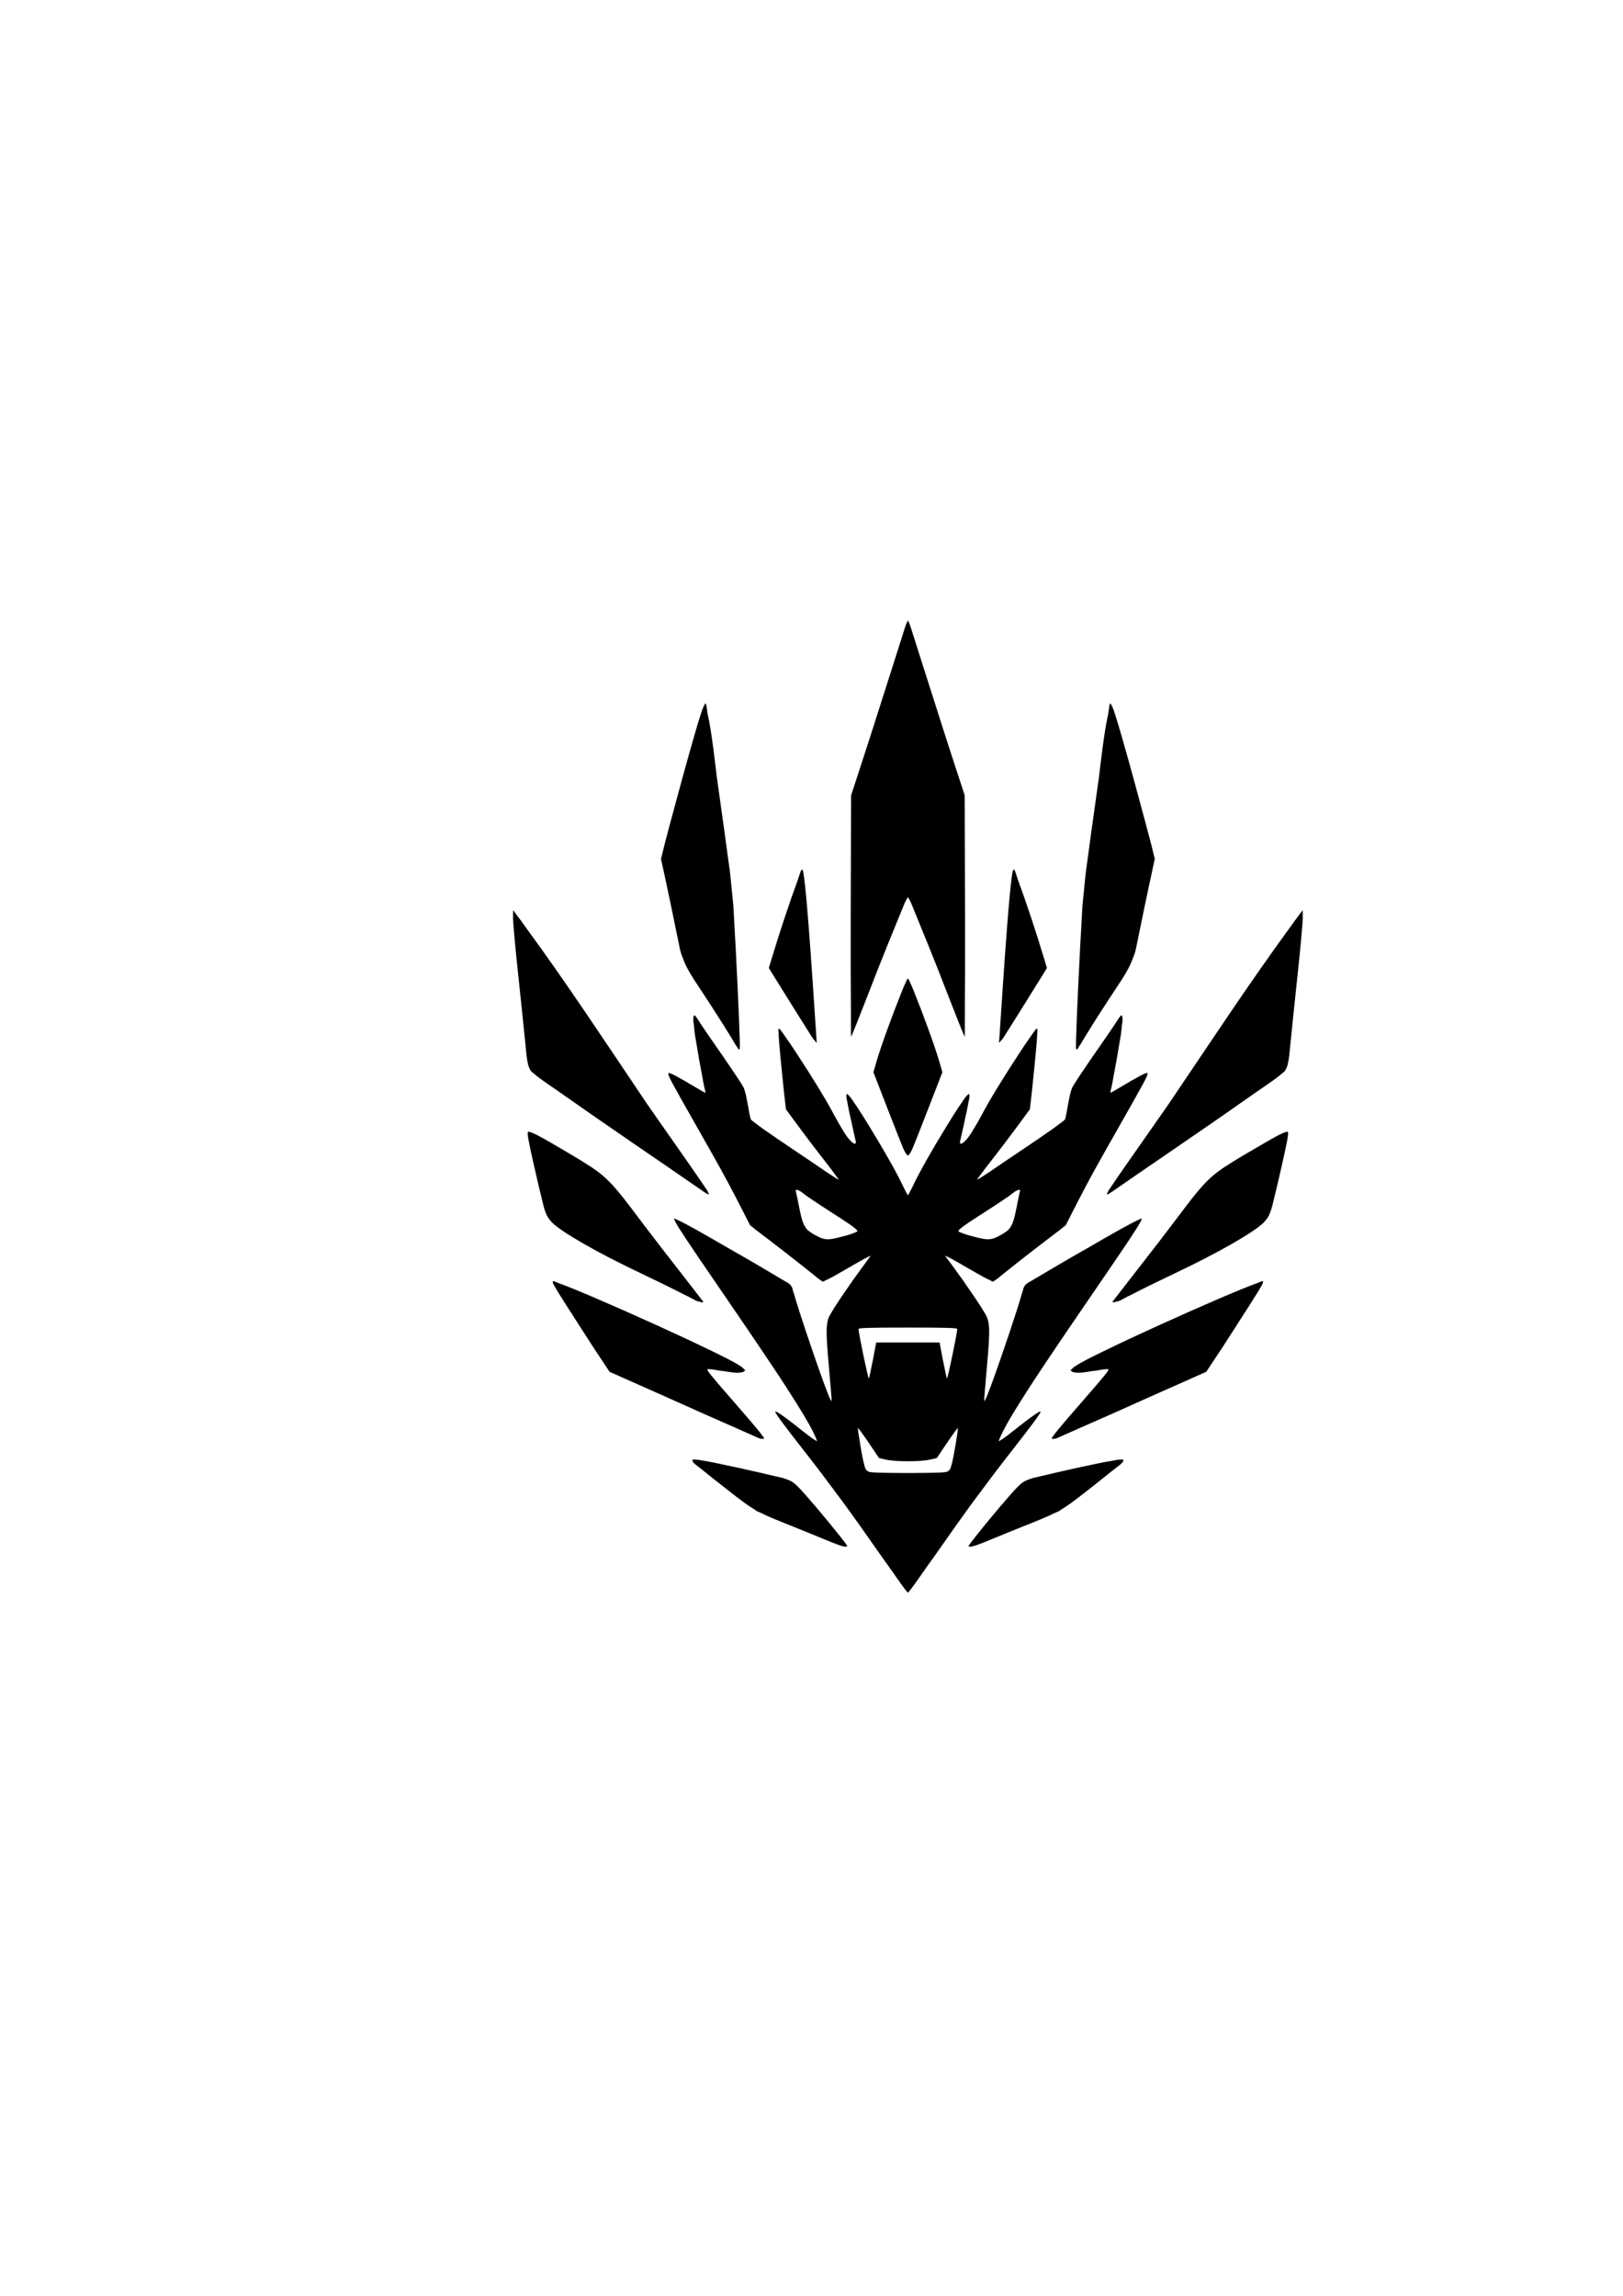 <?xml version="1.0" encoding="UTF-8" standalone="no"?>
<!-- Created with Inkscape (http://www.inkscape.org/) -->

<svg
   version="1.1"
   id="svg1"
   width="793.825"
   height="1122.807"
   viewBox="0 0 793.825 1122.807"
   sodipodi:docname="ssuwat.svg"
   inkscape:version="1.3.2 (091e20ef0f, 2023-11-25, custom)"
   xmlns:inkscape="http://www.inkscape.org/namespaces/inkscape"
   xmlns:sodipodi="http://sodipodi.sourceforge.net/DTD/sodipodi-0.dtd"
   xmlns="http://www.w3.org/2000/svg"
   xmlns:svg="http://www.w3.org/2000/svg">
  <defs
     id="defs1" />
  <sodipodi:namedview
     id="namedview1"
     pagecolor="#ffffff"
     bordercolor="#666666"
     borderopacity="1.0"
     inkscape:showpageshadow="2"
     inkscape:pageopacity="0.0"
     inkscape:pagecheckerboard="0"
     inkscape:deskcolor="#d1d1d1"
     inkscape:zoom="1.8581243"
     inkscape:cx="423.81449"
     inkscape:cy="546.78796"
     inkscape:window-width="1914"
     inkscape:window-height="2099"
     inkscape:window-x="4080"
     inkscape:window-y="145"
     inkscape:window-maximized="1"
     inkscape:current-layer="g1" />
  <g
     inkscape:groupmode="layer"
     inkscape:label="Image"
     id="g1">
    <path
       id="path1"
       style="fill:#000000"
       d="m 444.047,303.378 c -0.008,0 -0.134,0.399 -0.148,0.42 -0.262,0.321 -0.783,1.516 -1.365,3.369 -3.593,11.436 -6.832,21.456 -11.154,35.035 -2.946,9.241 -5.808,18.294 -8.789,27.422 l -6.326,19.369 -0.17,59.209 c -0.066,22.974 0.016,31.858 0.08,41.57 0.011,1.944 -0.003,6.641 0.016,8.072 0.019,1.219 -0.007,9.308 0.018,9.283 0.008,-0.008 0.493,-1.258 0.52,-1.314 0.036,-0.028 0.067,0.033 0.107,-0.049 0.457,-0.926 4.256,-10.498 8.443,-21.271 5.475,-14.319 11.323,-28.49 17.121,-42.68 0.666,-1.488 0.983,-2.019 1.252,-2.416 0.132,-0.181 0.331,-0.665 0.408,-0.678 0.077,0.013 0.275,0.497 0.406,0.678 0.269,0.397 0.586,0.928 1.252,2.416 5.798,14.19 11.646,28.36 17.121,42.68 4.187,10.773 7.989,20.345 8.445,21.271 0.04,0.08 0.07,0.02 0.105,0.049 0.027,0.057 0.511,1.306 0.52,1.314 0.025,0.025 -0.002,-8.067 0.018,-9.287 0.019,-1.41 0.005,-6.032 0.016,-7.939 0.065,-9.678 0.148,-18.654 0.082,-41.699 l -0.17,-59.209 -6.326,-19.369 c -2.97,-9.093 -5.821,-18.108 -8.758,-27.318 -4.332,-13.609 -7.584,-23.669 -11.188,-35.139 -0.582,-1.853 -1.103,-3.048 -1.365,-3.369 -0.014,-0.021 -0.14,-0.42 -0.148,-0.42 -0.001,0 -0.008,0.027 -0.01,0.027 -10e-4,-1.8e-4 -0.01,-0.027 -0.012,-0.027 z m -98.998,40.625 c -0.165,0.086 -0.463,0.66 -0.893,1.488 -0.019,0.032 -0.041,0.011 -0.061,0.049 -0.009,0.018 -0.035,0.107 -0.045,0.127 -0.004,0.007 -0.004,0.004 -0.008,0.012 -0.002,0.004 -0.017,0.058 -0.019,0.062 -2.648,5.504 -18.403,64.809 -19.053,67.477 l -1.316,5.406 -0.279,1.098 0.006,0.029 -0.07,0.289 2.586,11.984 c 1.422,6.592 3.689,17.493 5.037,24.223 0.095,0.473 0.156,0.698 0.246,1.143 0.294,1.481 1.11,5.36 1.209,5.926 0.327,1.875 0.943,3.715 1.797,5.742 1.573,4.247 3.818,7.935 8.863,15.475 1.995,2.981 3.657,5.586 5.469,8.369 3.038,4.688 5.518,8.604 7.312,11.543 1.061,1.74 2.494,3.996 3.139,5.15 0.464,0.832 0.877,1.423 1.275,1.986 0.292,0.469 1.029,1.762 1.061,1.762 0.091,0 0.316,-0.241 0.498,-0.535 0.32,-0.518 -0.625,-22.324 -1.656,-42.859 -0.283,-5.898 -0.621,-12.194 -0.91,-16.879 -0.176,-2.898 -0.385,-7.931 -0.535,-9.902 -0.139,-1.82 -0.477,-4.725 -0.734,-7.355 -0.007,-0.071 -0.017,-0.158 -0.023,-0.229 -0.327,-3.323 -0.591,-6.457 -0.926,-9.258 -0.116,-0.969 -0.921,-6.603 -1.189,-8.617 -0.79,-6.096 -1.921,-14.272 -3.121,-22.631 -0.936,-6.687 -1.2,-8.72 -2.174,-15.57 -0.506,-4.258 -2.474,-22.219 -4.465,-30.568 -0.079,-0.483 -0.556,-3.889 -0.586,-4.016 -0.158,-0.681 -0.248,-1.017 -0.434,-0.92 z m 198.018,0 c -0.185,-0.097 -0.275,0.239 -0.434,0.92 -0.033,0.143 -0.563,3.92 -0.658,4.508 -1.985,8.564 -3.944,26.286 -4.426,30.32 -0.932,6.559 -1.181,8.482 -2.08,14.898 -1.234,8.593 -2.384,16.909 -3.189,23.131 -0.265,1.99 -1.065,7.584 -1.18,8.545 -0.334,2.8 -0.599,5.934 -0.926,9.256 -0.007,0.071 -0.017,0.159 -0.023,0.23 -0.258,2.63 -0.596,5.535 -0.734,7.355 -0.149,1.96 -0.356,6.968 -0.531,9.846 -0.293,4.73 -0.636,11.08 -0.922,17.049 -1.029,20.506 -1.968,42.229 -1.648,42.746 0.182,0.294 0.405,0.535 0.496,0.535 0.031,0 0.771,-1.296 1.064,-1.768 0.398,-0.563 0.811,-1.151 1.273,-1.98 0.644,-1.155 2.078,-3.411 3.139,-5.15 1.801,-2.949 4.289,-6.88 7.34,-11.586 1.803,-2.77 3.455,-5.361 5.439,-8.326 5.045,-7.539 7.29,-11.226 8.863,-15.473 0.854,-2.028 1.469,-3.869 1.797,-5.744 0.099,-0.568 0.918,-4.457 1.213,-5.945 0.088,-0.437 0.149,-0.658 0.242,-1.123 1.348,-6.73 3.615,-17.631 5.037,-24.223 l 2.586,-11.984 -0.07,-0.289 0.006,-0.029 -0.279,-1.098 -1.316,-5.406 c -0.649,-2.664 -16.358,-61.791 -19.037,-67.432 -0.004,-0.008 -0.03,-0.101 -0.033,-0.107 -0.006,-0.012 -0.005,-0.007 -0.012,-0.019 -0.009,-0.019 -0.034,-0.102 -0.043,-0.119 -0.018,-0.036 -0.038,-0.016 -0.057,-0.047 -0.431,-0.831 -0.732,-1.404 -0.896,-1.49 z m -150.678,81.199 c -0.228,0 -0.593,0.442 -0.811,0.982 -0.124,0.308 -1.208,3.689 -1.561,4.701 -3.116,8.259 -8.638,24.715 -12.768,38.475 l -1.205,4.018 2.188,3.561 c 3.101,5.05 17.352,27.823 19.088,30.502 0.507,0.783 0.928,1.219 1.248,1.436 0.015,0.018 0.301,0.478 0.311,0.488 0.668,0.681 0.744,0.643 0.535,-0.279 -0.169,-0.749 -5.094,-83.883 -7.025,-83.883 z m 103.34,0 c -1.932,0 -6.856,83.133 -7.025,83.883 -0.208,0.922 -0.133,0.961 0.535,0.279 0.01,-0.01 0.295,-0.47 0.311,-0.488 0.321,-0.218 0.741,-0.653 1.248,-1.436 1.736,-2.679 15.987,-25.452 19.088,-30.502 l 2.186,-3.561 -1.205,-4.018 c -4.131,-13.765 -9.656,-30.233 -12.771,-38.488 -0.351,-1.008 -1.433,-4.38 -1.557,-4.688 -0.218,-0.54 -0.581,-0.982 -0.809,-0.982 z m -244.775,19.93 -0.008,2.971 -0.004,0.398 c -1e-5,10e-4 0.002,0.018 0.002,0.019 l -0.002,0.604 c -0.007,2.195 1.107,14.446 2.477,27.227 1.369,12.781 2.902,27.532 3.406,32.781 0.551,5.734 0.839,9.004 1.432,11.264 0.003,0.014 0.025,0.234 0.027,0.246 0.083,0.368 0.263,0.73 0.404,1.104 0.037,0.091 0.068,0.203 0.107,0.291 0.384,0.924 0.842,1.777 1.295,2.15 0.091,0.075 0.552,0.392 0.654,0.475 1.047,0.991 2.442,2.018 4.441,3.516 1.051,0.787 7.284,5.035 9.738,6.762 10.211,7.21 21.687,15.157 34.713,24.076 15.985,10.964 31.905,21.854 33.867,23.275 1.359,0.984 2.693,1.791 2.967,1.791 0.018,0 0.027,-0.006 0.045,-0.006 3e-5,0 0.008,0.006 0.008,0.006 10e-4,0 -0.001,-0.006 0,-0.006 0.282,0.006 0.169,-0.413 -0.336,-1.33 -0.118,-0.244 -0.182,-0.44 -0.348,-0.721 -0.281,-0.386 -0.552,-0.782 -0.832,-1.168 -2.451,-3.76 -8.39,-12.26 -23.699,-34.109 -2.361,-3.37 -2.993,-4.317 -5.178,-7.441 -19.501,-28.881 -38.64,-58.116 -59.09,-85.979 -0.942,-1.416 -2.344,-3.294 -3.699,-5.059 -0.427,-0.573 -0.839,-1.161 -1.268,-1.732 l -1.107,-1.404 v 0.018 z m 386.197,0 -1.109,1.404 c -0.455,0.607 -0.893,1.231 -1.346,1.84 -1.294,1.688 -2.634,3.604 -3.613,4.943 -20.409,27.929 -39.577,57.177 -59.141,86.051 -2.121,3.131 -2.792,4.036 -5.133,7.377 -15.338,21.89 -21.27,30.379 -23.711,34.127 -0.276,0.381 -0.544,0.77 -0.82,1.15 -0.165,0.28 -0.23,0.473 -0.348,0.717 -0.509,0.922 -0.619,1.34 -0.336,1.334 10e-4,4e-5 -0.001,0.006 0,0.006 2e-5,0 0.008,-0.006 0.008,-0.006 0.017,-3.3e-4 0.025,0.006 0.043,0.006 0.273,0 1.608,-0.807 2.967,-1.791 1.948,-1.411 17.779,-12.242 33.627,-23.111 13.118,-8.981 24.631,-16.951 34.936,-24.227 2.462,-1.732 8.705,-5.987 9.758,-6.775 1.999,-1.498 3.394,-2.527 4.441,-3.518 0.102,-0.082 0.562,-0.398 0.652,-0.473 0.453,-0.373 0.913,-1.228 1.297,-2.152 0.036,-0.081 0.063,-0.185 0.098,-0.27 0.145,-0.38 0.329,-0.749 0.414,-1.123 0.003,-0.013 0.024,-0.242 0.027,-0.256 0.59,-2.259 0.879,-5.529 1.43,-11.254 0.505,-5.249 2.037,-20.001 3.406,-32.781 1.369,-12.781 2.483,-25.032 2.477,-27.227 l -0.002,-0.604 c 0,-10e-4 0.002,-0.018 0.002,-0.019 l -0.004,-0.455 -0.008,-2.914 -0.012,0.016 z m -193.096,33.404 c -0.124,0 -0.417,0.496 -0.836,1.357 -0.294,0.598 -0.706,1.561 -1.113,2.51 -0.171,0.397 -0.297,0.659 -0.484,1.107 -0.306,0.735 -0.722,1.847 -1.066,2.705 -3.867,9.558 -9.758,25.605 -11.904,33.066 l -1.457,5.068 6.41,16.531 c 3.526,9.092 7.129,18.235 8.008,20.316 0.879,2.082 1.907,3.787 2.285,3.789 0.048,3e-4 0.111,-0.065 0.162,-0.082 0.051,0.017 0.113,0.082 0.16,0.082 0.378,-0.002 1.406,-1.707 2.285,-3.789 0.879,-2.082 4.484,-11.224 8.01,-20.316 l 6.41,-16.531 -1.459,-5.068 c -2.141,-7.443 -8.007,-23.422 -11.875,-32.99 -0.359,-0.895 -0.788,-2.042 -1.105,-2.805 -0.163,-0.389 -0.27,-0.611 -0.42,-0.961 -0.431,-1.008 -0.861,-2.007 -1.168,-2.633 -0.418,-0.862 -0.712,-1.357 -0.836,-1.357 -3.5e-4,0 -0.002,0.004 -0.002,0.004 -4.3e-4,-10e-6 -0.003,-0.004 -0.004,-0.004 z m -104.459,17.965 c -0.024,0 -0.029,0.07 -0.051,0.076 -0.005,-10e-4 -0.05,-0.07 -0.055,-0.07 -0.059,-6.9e-4 -0.101,0.245 -0.152,0.379 -0.051,0.111 -0.114,0.172 -0.145,0.359 -8.4e-4,0.005 -10e-4,0.016 -0.002,0.021 -0.075,0.456 -0.123,1.077 -0.123,1.764 0,0.211 0.284,1.852 0.326,2.287 0.133,1.436 0.217,2.685 0.541,4.871 0.214,1.445 0.645,3.785 0.959,5.684 0.428,2.686 0.602,3.635 1.07,6.346 0.556,3.147 0.855,4.683 1.344,7.23 0.345,1.772 0.853,4.93 1.07,5.762 0.44,1.687 0.719,3.07 0.658,3.209 -0.13,0.038 -2.501,-1.298 -5.396,-3.047 -3.318,-2.003 -5.41,-3.17 -7.385,-4.252 -0.534,-0.294 -1.43,-0.846 -1.879,-1.08 -0.315,-0.163 -0.485,-0.225 -0.756,-0.357 -0.646,-0.318 -1.292,-0.634 -1.697,-0.781 -0.052,-0.019 -0.053,1.9e-4 -0.102,-0.016 -0.441,-0.147 -0.804,-0.239 -0.9,-0.143 -0.006,0.006 0.006,0.035 0,0.041 -0.003,0.003 -0.022,-0.007 -0.025,-0.004 -0.018,0.018 0.042,0.147 0.029,0.174 -0.375,0.755 1.133,3.578 13.236,24.873 6.635,11.675 9.727,17.178 12.604,22.352 2.716,4.971 4.989,9.246 6.715,12.582 0.871,1.719 1.864,3.514 2.887,5.605 0.152,0.31 0.168,0.3 0.311,0.59 l 4.193,8.229 1.432,1.1 c 0.458,0.414 0.93,0.809 1.553,1.275 3.965,2.97 9.107,6.931 13.912,10.648 4.611,3.565 7.747,6.054 10.426,8.207 1.241,0.996 3.657,2.87 4.189,3.332 1.9,1.65 3.803,3 4.229,3 6.1e-4,0 0.011,-0.006 0.012,-0.006 10e-4,3e-5 0.008,0.006 0.01,0.006 0.054,0 1.127,-0.629 1.314,-0.709 1.173,-0.497 3.357,-1.593 6.672,-3.539 0.592,-0.348 1.067,-0.606 1.697,-0.973 0.161,-0.093 0.156,-0.077 0.318,-0.172 9.367,-5.458 12.841,-7.361 13.191,-7.176 l -4.359,5.889 c -0.209,0.282 -0.396,0.572 -0.605,0.857 -2.237,3.037 -4.513,6.241 -7.666,10.875 -0.017,0.025 -0.024,0.035 -0.041,0.06 -1.621,2.376 -3.103,4.545 -4.324,6.455 -0.151,0.232 -0.34,0.524 -0.48,0.742 -1.138,1.799 -1.976,3.215 -2.48,4.195 -0.082,0.158 -0.292,0.485 -0.354,0.617 -0.655,1.402 -0.978,3.028 -1.127,5.254 -0.009,0.132 -0.034,0.221 -0.043,0.359 -0.001,0.018 0.009,0.131 0.008,0.15 -0.17,3.649 0.192,9.291 1.246,20.855 0.728,7.984 1.176,13.868 1.15,14.686 -0.101,-0.035 -0.201,-0.099 -0.492,-0.604 -0.504,-0.874 -1.667,-3.811 -3.135,-7.762 -2.492,-6.823 -5.633,-15.884 -8.621,-24.752 -2.594,-7.761 -4.985,-15.127 -6.109,-19.229 -0.206,-0.75 -0.347,-0.948 -0.516,-1.482 -0.255,-1.027 -0.297,-1.616 -0.793,-2.287 -0.454,-0.81 -0.996,-1.274 -1.914,-1.818 -1.628,-0.967 -2.422,-1.4 -3.998,-2.332 -2.952,-1.784 -6.918,-4.117 -13.752,-8.129 -4.528,-2.658 -7.147,-4.088 -11.014,-6.316 -5.545,-3.198 -11.414,-6.616 -15.234,-8.738 -0.472,-0.261 -0.938,-0.521 -1.383,-0.766 -2.933,-1.617 -5.192,-2.823 -6.762,-3.602 -0.249,-0.125 -0.347,-0.158 -0.568,-0.266 -0.935,-0.446 -2.409,-1.223 -2.611,-1.223 -0.056,0 -0.026,0.108 -0.053,0.145 -10e-4,10e-4 -0.028,-0.013 -0.029,-0.012 -0.004,0.004 0.021,0.044 0.018,0.049 -0.065,0.161 0.035,0.534 0.455,1.33 1.345,2.712 6.466,10.406 19.854,29.926 7.873,11.48 14.333,20.949 19.818,29.053 0.325,0.48 0.637,0.939 0.957,1.414 4.948,7.319 8.901,13.25 12.25,18.359 1.332,2.036 2.18,3.395 3.268,5.092 5.403,8.409 8.952,14.333 11.182,18.744 0.103,0.201 0.14,0.305 0.236,0.496 1.033,2.095 1.855,4.044 1.777,4.32 -0.033,0.061 -0.712,-0.422 -1.107,-0.664 -0.367,-0.22 -0.515,-0.258 -1.172,-0.723 -1.287,-0.923 -2.983,-2.21 -4.854,-3.707 -4.335,-3.469 -7.605,-5.955 -9.859,-7.523 -2.026,-1.441 -3.111,-2.041 -3.369,-1.848 -0.003,0.003 -0.026,-0.013 -0.029,-0.01 -2.3e-4,2.3e-4 0.002,0.004 0.002,0.004 -0.002,0.002 -0.012,-0.006 -0.014,-0.004 -0.383,0.383 3.962,6.267 15.545,21.049 5.21,6.649 9.812,12.765 14.689,19.369 0.827,1.122 1.718,2.255 2.531,3.367 5.664,7.748 11.849,16.455 19.971,28.088 l 1.939,2.674 c 5.304,7.594 9.328,13.318 10.014,13.791 l 0.172,0.238 c 0.002,0 0.018,-0.021 0.019,-0.021 0.002,1.9e-4 0.016,0.021 0.018,0.021 l 0.172,-0.238 c 0.684,-0.472 4.694,-6.176 9.977,-13.738 l 1.979,-2.727 c 8.121,-11.632 14.303,-20.342 19.967,-28.09 0.818,-1.12 1.718,-2.259 2.551,-3.389 4.871,-6.595 9.468,-12.705 14.672,-19.346 11.582,-14.782 15.929,-20.666 15.547,-21.049 -0.002,-0.002 -0.014,0.006 -0.016,0.004 -2.3e-4,-2.4e-4 0.002,-0.004 0.002,-0.004 -0.003,-0.003 -0.029,0.015 -0.033,0.012 -0.262,-0.188 -1.347,0.41 -3.367,1.848 -2.255,1.569 -5.524,4.054 -9.857,7.521 -1.87,1.497 -3.565,2.785 -4.852,3.707 -0.64,0.453 -0.777,0.484 -1.143,0.705 -0.415,0.255 -1.103,0.741 -1.137,0.68 -0.077,-0.278 0.744,-2.228 1.779,-4.326 0.095,-0.188 0.133,-0.291 0.234,-0.488 2.249,-4.448 5.818,-10.406 11.305,-18.938 1.039,-1.62 1.836,-2.898 3.094,-4.822 3.4,-5.187 7.402,-11.195 12.457,-18.67 0.201,-0.297 0.395,-0.585 0.598,-0.885 5.519,-8.156 12.068,-17.751 20.021,-29.348 13.367,-19.491 18.495,-27.195 19.85,-29.918 0.426,-0.805 0.525,-1.176 0.459,-1.338 -0.004,-0.005 0.022,-0.045 0.018,-0.049 -10e-4,-10e-4 -0.028,0.013 -0.029,0.012 -0.027,-0.036 0.003,-0.145 -0.053,-0.145 -0.203,0 -1.676,0.776 -2.611,1.223 -0.221,0.108 -0.319,0.14 -0.568,0.266 -1.566,0.777 -3.816,1.979 -6.738,3.59 -0.46,0.253 -0.943,0.521 -1.432,0.791 -3.816,2.12 -9.678,5.534 -15.211,8.725 -3.867,2.228 -6.486,3.658 -11.014,6.316 -6.834,4.012 -10.8,6.345 -13.752,8.129 -1.576,0.932 -2.37,1.365 -3.998,2.332 -0.918,0.545 -1.46,1.01 -1.914,1.822 -0.493,0.668 -0.537,1.256 -0.789,2.275 -0.169,0.536 -0.311,0.736 -0.518,1.49 -1.093,3.99 -3.393,11.083 -5.9,18.602 -3.039,9.035 -6.281,18.394 -8.832,25.379 -1.468,3.951 -2.631,6.888 -3.135,7.762 -0.291,0.505 -0.391,0.569 -0.492,0.604 -0.025,-0.818 0.425,-6.702 1.152,-14.686 1.055,-11.573 1.415,-17.213 1.244,-20.861 -9.9e-4,-0.018 0.009,-0.127 0.008,-0.145 -0.008,-0.132 -0.032,-0.217 -0.041,-0.344 -0.148,-2.235 -0.471,-3.865 -1.127,-5.27 -0.444,-0.95 -1.515,-2.723 -2.836,-4.812 -0.14,-0.219 -0.33,-0.51 -0.48,-0.742 -1.223,-1.912 -2.707,-4.086 -4.33,-6.465 -0.015,-0.021 -0.021,-0.029 -0.035,-0.051 -3.141,-4.617 -5.412,-7.813 -7.641,-10.84 -0.218,-0.297 -0.412,-0.599 -0.629,-0.893 l -4.359,-5.889 c 0.357,-0.18 3.832,1.724 13.189,7.176 0.176,0.102 0.172,0.085 0.346,0.186 0.62,0.361 1.089,0.617 1.672,0.959 3.254,1.911 5.33,2.945 6.549,3.475 0.217,0.094 1.376,0.773 1.436,0.773 0.002,0 0.01,-0.006 0.012,-0.006 6.3e-4,10e-6 0.011,0.006 0.012,0.006 0.425,0 2.326,-1.35 4.227,-3 0.546,-0.474 3.01,-2.384 4.299,-3.418 2.662,-2.137 5.713,-4.557 10.232,-8.053 4.831,-3.739 10.008,-7.728 13.998,-10.717 0.633,-0.474 1.114,-0.875 1.578,-1.297 l 1.404,-1.078 4.135,-8.115 c 0.167,-0.341 0.19,-0.333 0.371,-0.703 1.032,-2.109 2.032,-3.919 2.91,-5.652 1.733,-3.349 4.003,-7.617 6.725,-12.598 2.875,-5.171 5.951,-10.647 12.568,-22.289 12.111,-21.309 13.615,-24.122 13.238,-24.875 -0.012,-0.026 0.048,-0.154 0.029,-0.172 -0.003,-0.003 -0.022,0.007 -0.025,0.004 -0.006,-0.006 0.006,-0.035 0,-0.041 -0.096,-0.096 -0.459,-0.004 -0.9,0.143 -0.048,0.016 -0.05,-0.003 -0.102,0.016 -0.381,0.138 -0.998,0.443 -1.592,0.732 -0.306,0.148 -0.513,0.226 -0.879,0.416 -0.375,0.196 -1.132,0.665 -1.566,0.902 -2.001,1.088 -4.23,2.337 -7.68,4.42 -2.896,1.749 -5.269,3.085 -5.398,3.047 -0.061,-0.139 0.218,-1.522 0.658,-3.209 0.213,-0.815 0.713,-3.924 1.049,-5.646 0.502,-2.609 0.815,-4.224 1.389,-7.475 0.453,-2.627 0.62,-3.535 1.035,-6.137 0.32,-1.929 0.755,-4.298 0.973,-5.764 0.329,-2.215 0.417,-3.489 0.549,-4.934 0.04,-0.418 0.316,-2.019 0.316,-2.225 0,-0.658 -0.05,-1.237 -0.119,-1.688 -0.032,-0.227 -0.095,-0.339 -0.154,-0.465 -0.051,-0.128 -0.09,-0.372 -0.148,-0.371 -0.005,6e-5 -0.047,0.069 -0.053,0.07 -0.022,-0.006 -0.027,-0.076 -0.051,-0.076 -0.282,0 -1.321,1.326 -2.309,2.947 -0.987,1.621 -6.067,9.054 -11.287,16.516 -1.814,2.592 -3.332,4.859 -4.879,7.154 -0.479,0.705 -1.16,1.683 -1.572,2.307 -2.17,3.266 -3.798,5.82 -4.119,6.545 -0.301,0.681 -0.683,1.984 -1.053,3.52 -0.116,0.427 -0.193,0.995 -0.289,1.443 -0.24,1.11 -0.494,2.229 -0.67,3.336 -0.482,3.032 -1.032,5.754 -1.311,6.654 -0.042,0.127 -0.095,0.378 -0.133,0.465 -0.175,0.355 -1.995,1.764 -4.822,3.803 -0.542,0.385 -0.582,0.439 -1.223,0.889 -3.614,2.567 -8.633,6.008 -14.76,10.1 -8.36,5.584 -12.446,8.392 -15.934,10.793 -3.488,2.302 -6.021,3.928 -6.207,3.926 0.03,-0.075 0.024,-0.107 0.088,-0.221 0.062,-0.228 1.264,-1.82 2.439,-3.371 0.665,-0.891 0.901,-1.285 1.883,-2.543 0.024,-0.031 0.022,-0.031 0.047,-0.062 5.28,-6.724 11.454,-14.816 16.637,-21.875 l 4.656,-6.342 0.744,-6.393 c 0.44,-3.783 0.803,-7.693 1.207,-11.678 0.114,-1.061 0.197,-1.907 0.307,-2.969 0.281,-2.863 0.505,-5.017 0.717,-7.441 0.4,-4.384 0.629,-7.554 0.639,-9.137 -2.2e-4,-0.16 0.09,-1.078 0.082,-1.166 -0.002,-0.024 -0.013,-0.018 -0.016,-0.041 -0.002,-0.024 0.012,-0.178 0.01,-0.199 -0.031,-0.271 -0.119,-0.391 -0.256,-0.404 -0.027,-0.011 -0.06,-0.02 -0.094,-0.016 -0.032,0.011 -0.107,0.104 -0.145,0.127 -0.381,0.171 -1.913,2.378 -3.393,4.539 -1.172,1.696 -2.013,2.85 -4.219,6.209 -8.79,13.383 -14.985,23.523 -19.033,31.148 -0.92,1.733 -1.798,3.245 -2.732,4.9 -1.621,2.803 -3.184,5.3 -4.143,6.498 -0.752,0.919 -1.471,1.674 -2.078,2.178 -0.035,0.028 -0.058,0.031 -0.092,0.057 -0.495,0.396 -0.861,0.54 -1.158,0.568 -0.155,0.007 -0.319,0.027 -0.4,-0.078 -0.015,-0.02 -0.034,-0.033 -0.047,-0.057 -0.105,-0.2 -0.128,-0.523 -0.019,-1.014 0.153,-0.695 0.929,-4.17 1.725,-7.721 1.364,-6.088 2.07,-9.513 2.471,-11.906 0.045,-0.215 0.275,-1.273 0.295,-1.373 0.057,-0.281 0.043,-0.52 0.055,-0.779 0.065,-0.836 -0.008,-1.289 -0.234,-1.316 -0.002,-10e-4 -0.002,-0.009 -0.004,-0.01 -0.003,-0.002 -0.011,0.009 -0.014,0.008 -0.101,-0.004 -0.255,0.09 -0.408,0.209 -0.267,0.218 -0.626,0.604 -1.094,1.191 -0.174,0.211 -0.246,0.232 -0.445,0.484 -0.373,0.472 -1.16,1.737 -1.664,2.455 -0.438,0.63 -0.879,1.282 -1.375,2.025 -1.757,2.639 -3.723,5.746 -6.062,9.596 -6.391,10.381 -13.417,22.622 -16.377,29.092 -1.079,2.142 -2.22,4.383 -2.395,4.457 -0.174,-0.073 -1.312,-2.307 -2.381,-4.426 -2.948,-6.453 -9.976,-18.702 -16.371,-29.092 -2.335,-3.842 -4.299,-6.946 -6.057,-9.588 -0.515,-0.772 -0.974,-1.451 -1.426,-2.102 -0.495,-0.704 -1.273,-1.953 -1.641,-2.418 -0.2,-0.252 -0.271,-0.274 -0.445,-0.484 -0.471,-0.591 -0.828,-0.977 -1.096,-1.193 -0.153,-0.118 -0.306,-0.211 -0.406,-0.207 -0.003,10e-4 -0.011,-0.009 -0.014,-0.008 -0.002,10e-4 -0.002,0.009 -0.004,0.01 -0.225,0.028 -0.297,0.468 -0.234,1.295 0.011,0.265 -0.004,0.512 0.055,0.801 0.021,0.102 0.256,1.183 0.303,1.406 0.403,2.397 1.108,5.814 2.465,11.873 0.795,3.551 1.571,7.026 1.725,7.721 0.108,0.491 0.086,0.813 -0.019,1.014 -0.013,0.024 -0.032,0.037 -0.047,0.057 -0.082,0.106 -0.246,0.086 -0.402,0.078 -0.298,-0.028 -0.664,-0.172 -1.158,-0.568 -0.034,-0.026 -0.057,-0.029 -0.092,-0.057 -0.607,-0.503 -1.326,-1.259 -2.078,-2.178 -0.96,-1.2 -2.526,-3.703 -4.148,-6.512 -0.932,-1.653 -1.807,-3.159 -2.725,-4.887 -4.048,-7.626 -10.243,-17.765 -19.033,-31.148 -2.206,-3.358 -3.046,-4.513 -4.219,-6.209 -1.48,-2.162 -3.011,-4.368 -3.393,-4.539 -0.037,-0.023 -0.113,-0.116 -0.145,-0.127 -0.034,-0.004 -0.069,0.005 -0.096,0.016 -0.136,0.015 -0.223,0.134 -0.254,0.404 -0.002,0.021 0.012,0.172 0.01,0.195 -0.003,0.025 -0.015,0.018 -0.018,0.045 -0.009,0.095 0.087,1.081 0.088,1.26 0.016,1.613 0.239,4.717 0.635,9.049 0.209,2.399 0.43,4.525 0.707,7.355 0.115,1.115 0.202,2.003 0.322,3.117 0.402,3.963 0.764,7.849 1.201,11.609 l 0.742,6.393 4.656,6.342 c 5.103,6.951 11.155,14.876 16.383,21.541 0.087,0.111 0.168,0.223 0.254,0.334 1.061,1.358 1.323,1.79 2.02,2.727 1.105,1.465 2.288,3.025 2.35,3.246 0.065,0.116 0.057,0.148 0.088,0.225 -0.187,0.002 -2.718,-1.624 -6.205,-3.926 -3.488,-2.401 -7.573,-5.209 -15.934,-10.793 -6.126,-4.092 -11.146,-7.533 -14.76,-10.1 -0.634,-0.445 -0.673,-0.497 -1.211,-0.879 -2.836,-2.045 -4.659,-3.457 -4.834,-3.812 -0.038,-0.088 -0.092,-0.339 -0.135,-0.467 -0.279,-0.902 -0.829,-3.621 -1.311,-6.652 -0.169,-1.065 -0.415,-2.136 -0.645,-3.207 -0.104,-0.495 -0.189,-1.114 -0.316,-1.582 -0.369,-1.531 -0.748,-2.83 -1.049,-3.51 -0.32,-0.725 -1.946,-3.271 -4.111,-6.531 -0.431,-0.653 -1.142,-1.672 -1.646,-2.414 -1.531,-2.271 -3.023,-4.503 -4.812,-7.061 -5.22,-7.462 -10.3,-14.895 -11.287,-16.516 -0.987,-1.621 -2.026,-2.947 -2.309,-2.947 z m -80.959,56.938 c -0.217,8.7e-4 -0.365,0.057 -0.465,0.156 -0.008,0.008 10e-4,0.079 -0.006,0.09 -0.205,0.303 -0.049,1.701 0.385,4.018 0.493,2.699 1.375,6.802 2.725,12.701 1.651,7.217 2.812,12.298 3.791,16.129 1.124,4.945 1.982,7.49 3.369,9.418 0.328,0.498 0.702,0.906 1.082,1.297 0.144,0.157 0.243,0.318 0.398,0.479 4.606,4.735 22.359,14.911 43.33,24.838 7.262,3.438 16.672,8.059 20.91,10.27 0.854,0.446 1.525,0.743 2.334,1.145 0.569,0.288 3.735,1.989 3.93,2.074 0.662,0.288 1.313,0.404 1.943,0.539 0.15,0.042 0.613,0.262 0.686,0.262 0.067,0 0.079,-0.028 0.135,-0.033 0.009,3.4e-4 0.034,0.011 0.043,0.012 0.968,0.02 0.99,-0.072 0.221,-0.961 -0.552,-0.638 -5.176,-6.723 -7.143,-9.223 -8.271,-10.574 -16.704,-21.438 -24.195,-31.398 -10.772,-14.323 -14.505,-18.871 -22.617,-24.359 -0.003,-0.002 -0.008,-0.006 -0.012,-0.008 -0.214,-0.144 -0.575,-0.346 -0.795,-0.492 -2.544,-1.689 -5.376,-3.434 -9.113,-5.654 -8.153,-4.842 -13.056,-7.67 -16.236,-9.338 -0.415,-0.218 -0.759,-0.379 -1.111,-0.555 -0.865,-0.429 -1.662,-0.802 -2.197,-0.998 -0.554,-0.205 -1.108,-0.407 -1.391,-0.406 z m 370.842,0 c -0.005,-2e-5 -0.018,0.008 -0.023,0.008 -0.287,-1.4e-4 -0.851,0.206 -1.412,0.414 -0.466,0.176 -1.15,0.497 -1.854,0.84 -0.481,0.234 -1.016,0.492 -1.627,0.814 -2.53,1.341 -7.162,4.049 -12.516,7.205 -1.483,0.874 -1.749,0.974 -3.504,2.016 -3.599,2.138 -6.294,3.811 -8.775,5.445 -0.324,0.213 -0.838,0.503 -1.148,0.713 -8.11,5.487 -11.843,10.034 -22.613,24.355 -7.483,9.95 -15.908,20.802 -24.17,31.365 -1.977,2.514 -6.612,8.616 -7.166,9.256 -0.769,0.889 -0.749,0.981 0.219,0.961 0.009,-1.9e-4 0.034,-0.011 0.043,-0.012 0.056,0.005 0.068,0.033 0.135,0.033 0.072,0 0.535,-0.218 0.684,-0.26 0.631,-0.135 1.285,-0.253 1.947,-0.541 0.196,-0.085 3.38,-1.797 3.955,-2.088 0.801,-0.397 1.462,-0.691 2.307,-1.131 4.238,-2.211 13.648,-6.832 20.91,-10.27 20.971,-9.927 38.724,-20.103 43.33,-24.838 0.151,-0.156 0.247,-0.312 0.387,-0.465 0.386,-0.395 0.765,-0.811 1.098,-1.316 1.384,-1.926 2.243,-4.47 3.365,-9.406 0.979,-3.831 2.141,-8.915 3.793,-16.135 1.35,-5.899 2.23,-10.002 2.723,-12.701 0.434,-2.317 0.59,-3.714 0.385,-4.018 -0.007,-0.011 0.002,-0.082 -0.006,-0.09 -0.1,-0.1 -0.248,-0.155 -0.465,-0.156 z M 390.047,581.894 c 0.721,0.192 1.793,0.805 2.924,1.766 1.182,1.004 6.895,4.855 12.695,8.561 10.756,6.871 13.684,8.982 13.684,9.857 0,0.254 -1.884,1.018 -4.201,1.746 -0.315,0.099 -0.567,0.162 -0.898,0.262 -2.499,0.733 -5.736,1.53 -7.42,1.789 -1.124,0.173 -1.773,0.16 -2.475,0.133 -0.463,-0.026 -0.922,-0.078 -1.383,-0.182 -0.738,-0.187 -1.442,-0.417 -2.637,-0.982 -1.311,-0.62 -2.252,-1.19 -3.182,-1.781 -0.58,-0.358 -1.098,-0.715 -1.549,-1.07 -0.273,-0.234 -0.569,-0.454 -0.809,-0.711 -0.762,-0.819 -1.351,-1.815 -1.873,-3.033 -0.759,-1.879 -1.377,-4.393 -2.203,-8.707 -0.637,-3.327 -1.302,-6.421 -1.477,-6.877 -0.14,-0.364 -0.117,-0.603 0.029,-0.729 0.081,-0.067 0.272,-0.022 0.42,-0.023 0.123,-0.002 0.191,-0.06 0.354,-0.018 z m 108.023,0 c 0.162,-0.042 0.229,0.016 0.352,0.018 0.148,7.8e-4 0.339,-0.043 0.42,0.023 0.146,0.126 0.169,0.364 0.029,0.729 -0.175,0.456 -0.838,3.55 -1.475,6.877 -0.825,4.306 -1.442,6.817 -2.199,8.695 -0.523,1.224 -1.114,2.223 -1.879,3.045 -0.238,0.255 -0.532,0.474 -0.803,0.707 -0.454,0.359 -0.978,0.718 -1.564,1.08 -0.927,0.589 -1.864,1.158 -3.17,1.775 -1.194,0.565 -1.897,0.793 -2.635,0.98 -0.465,0.105 -0.927,0.158 -1.395,0.184 -0.7,0.026 -1.347,0.039 -2.467,-0.133 -1.684,-0.259 -4.919,-1.057 -7.418,-1.789 -0.332,-0.099 -0.583,-0.162 -0.898,-0.262 -2.317,-0.728 -4.203,-1.492 -4.203,-1.746 0,-0.876 2.929,-2.986 13.686,-9.857 5.8,-3.705 11.513,-7.557 12.695,-8.561 1.131,-0.96 2.203,-1.574 2.924,-1.766 z m -227.363,44.553 c -0.126,0.049 -0.197,0.13 -0.258,0.217 -0.003,0.003 -0.072,-0.025 -0.074,-0.021 -9.1e-4,10e-4 0.032,0.055 0.031,0.057 -0.19,0.365 0.111,1.094 1.053,2.717 1.814,3.126 7.739,12.412 13.646,21.535 3.761,5.916 6.867,10.666 9.342,14.314 l 3.67,5.553 7.424,3.307 c 13.691,6.098 10.763,4.777 19.971,8.875 11.855,5.351 24.323,10.915 33.975,15.1 1.356,0.598 11.458,5.101 11.582,5.148 0.731,0.28 1.302,0.381 1.689,0.324 0.011,10e-4 0.207,0.088 0.215,0.088 0.626,0 0.837,-0.254 0.582,-0.701 -0.073,-0.128 -0.555,-0.691 -0.678,-0.871 -0.398,-0.641 -1.43,-1.949 -2.842,-3.65 -2.228,-2.682 -5.453,-6.449 -10.455,-12.182 -12.037,-13.794 -14.01,-16.219 -13.553,-16.676 3.6e-4,-3.2e-4 0.005,3.3e-4 0.006,0 0.21,-0.2 2.811,0.093 5.793,0.654 0.955,0.18 1.543,0.173 2.418,0.307 4.066,0.677 6.501,0.959 7.736,0.648 0.898,-0.082 1.605,-0.228 1.881,-0.504 0.081,-0.081 0.107,-0.168 0.148,-0.252 l 0.604,-0.262 -1.424,-1.303 c -0.147,-0.152 -0.162,-0.232 -0.355,-0.412 -0.206,-0.119 -0.536,-0.281 -0.748,-0.402 -2.142,-1.637 -10.064,-5.578 -19.945,-10.27 -5.732,-2.78 -11.859,-5.561 -18.137,-8.441 -1.383,-0.627 -2.46,-1.139 -3.859,-1.77 -20.487,-9.314 -40.434,-17.851 -47.113,-20.174 -0.555,-0.212 -1.849,-0.778 -2.324,-0.953 z m 346.703,0 c -0.475,0.174 -1.768,0.739 -2.322,0.951 -6.671,2.319 -26.61,10.854 -47.098,20.168 -1.451,0.653 -2.565,1.184 -3.998,1.834 -6.198,2.845 -12.25,5.589 -17.916,8.336 -9.914,4.706 -17.869,8.665 -20.029,10.311 -0.217,0.124 -0.555,0.288 -0.766,0.41 -0.196,0.182 -0.211,0.265 -0.359,0.418 l -1.418,1.297 0.604,0.262 c 0.041,0.084 0.068,0.171 0.148,0.252 0.276,0.276 0.982,0.422 1.881,0.504 1.234,0.31 3.667,0.029 7.725,-0.646 0.878,-0.134 1.47,-0.128 2.43,-0.309 2.982,-0.562 5.581,-0.855 5.791,-0.654 3.3e-4,3.2e-4 0.006,-3.1e-4 0.006,0 0.457,0.457 -1.514,2.882 -13.551,16.676 -5.002,5.732 -8.229,9.5 -10.457,12.182 -1.418,1.708 -2.447,3.016 -2.844,3.656 -0.122,0.179 -0.601,0.738 -0.674,0.865 -0.255,0.447 -0.044,0.701 0.582,0.701 0.008,0 0.204,-0.087 0.215,-0.088 0.388,0.057 0.957,-0.044 1.688,-0.324 0.122,-0.047 10.064,-4.478 11.373,-5.055 9.674,-4.192 22.28,-9.819 34.217,-15.207 9.2,-4.094 6.27,-2.773 19.939,-8.861 l 7.422,-3.307 3.613,-5.467 c 2.486,-3.66 5.634,-8.478 9.443,-14.471 5.893,-9.101 11.792,-18.347 13.602,-21.465 0.942,-1.623 1.243,-2.354 1.053,-2.719 -6.6e-4,-0.002 0.032,-0.053 0.031,-0.055 -0.002,-0.003 -0.069,0.022 -0.072,0.019 -0.061,-0.088 -0.131,-0.166 -0.258,-0.215 z m -173.352,22.758 c 18.625,10e-4 24.133,0.156 24.133,0.688 0,2.047 -4.697,24.585 -5.043,24.195 -0.175,-0.197 -0.887,-3.692 -1.543,-6.988 -0.187,-0.948 -0.235,-1 -0.43,-2.035 l -1.15,-6.115 -0.453,-2.447 h -0.008 -15.502 -0.008 -15.504 -0.008 l -0.422,2.283 -1.182,6.279 c -0.205,1.09 -0.255,1.151 -0.451,2.143 -0.644,3.22 -1.35,6.687 -1.521,6.881 -0.346,0.389 -5.043,-22.148 -5.043,-24.195 0,-0.531 5.51,-0.686 24.135,-0.688 z m -24.447,49.102 c 0.179,-0.05 2.492,3.115 5.256,7.205 l 3.707,5.488 1.359,2.029 0.014,0.004 0.004,0.004 3.541,0.785 c 2.298,0.51 6.431,0.764 10.564,0.764 h 0.002 c 4.133,8.4e-4 8.266,-0.254 10.564,-0.764 l 3.541,-0.785 0.002,-0.004 0.018,-0.004 1.51,-2.256 3.555,-5.262 c 2.763,-4.089 5.074,-7.248 5.256,-7.201 0.113,0.236 -0.508,4.575 -1.424,9.873 -0.583,3.371 -1.003,5.434 -1.4,7.086 -0.276,1.23 -0.445,1.71 -0.627,2.279 -0.231,0.628 -0.466,1.103 -0.711,1.385 -0.282,0.257 -0.589,0.467 -0.939,0.676 -1.317,0.555 -4.841,0.635 -18.158,0.721 -0.44,-10e-4 -0.739,0.006 -1.186,0.004 -0.448,0.002 -0.747,-0.005 -1.188,-0.004 -13.298,-0.085 -16.833,-0.164 -18.154,-0.717 -0.353,-0.21 -0.662,-0.423 -0.945,-0.682 -0.243,-0.281 -0.476,-0.753 -0.705,-1.377 -0.183,-0.573 -0.354,-1.055 -0.633,-2.301 -0.396,-1.652 -0.815,-3.707 -1.396,-7.07 -0.916,-5.3 -1.54,-9.644 -1.426,-9.877 z m -80.695,15.475 c -0.326,0.076 -0.332,0.312 -0.162,0.648 0.009,0.338 0.364,0.812 1.047,1.439 0.373,0.342 2.705,2.103 3.59,2.822 2.775,2.268 6.552,5.258 12.764,10.129 6.061,4.753 9.583,7.415 13.078,9.486 0.114,0.073 0.801,0.604 0.879,0.648 0.333,0.191 1.871,0.791 2.488,1.088 2.469,1.227 5.28,2.465 9.135,3.99 0.249,0.099 0.348,0.162 0.596,0.26 0.837,0.329 2.223,0.896 3.232,1.297 5.671,2.26 12.632,5.068 16.945,6.879 6.592,2.768 9.946,3.96 11.195,3.918 0.418,0.018 0.607,-0.092 0.607,-0.324 0,-0.003 -0.033,-0.045 -0.033,-0.049 0.002,-0.017 0.019,-0.023 0.019,-0.041 0,-0.259 -1.229,-1.927 -3.096,-4.303 -0.327,-0.417 -0.831,-1.021 -1.197,-1.48 -5.974,-7.545 -16.522,-20.067 -19.953,-23.4 -1.016,-0.987 -1.792,-1.654 -2.779,-2.25 -0.683,-0.442 -1.723,-0.853 -2.621,-1.152 -0.231,-0.077 -0.442,-0.168 -0.703,-0.248 -0.423,-0.124 -0.619,-0.267 -1.141,-0.4 -0.822,-0.21 -2.762,-0.617 -3.805,-0.869 -3.784,-0.924 -8.724,-2.055 -17.184,-3.945 -0.423,-0.095 -0.555,-0.112 -0.965,-0.203 -1.029,-0.223 -1.346,-0.282 -2.35,-0.496 -7.171,-1.575 -12.645,-2.708 -15.625,-3.109 -0.118,-0.016 -0.852,-0.179 -0.938,-0.188 -1.41,-0.133 -2.501,-0.269 -3.025,-0.146 z m 210.285,0 c -0.525,-0.122 -1.616,0.013 -3.025,0.146 -0.197,0.019 -1.795,0.372 -2.16,0.43 -3.172,0.477 -7.994,1.435 -15.137,3.012 -0.58,0.124 -0.794,0.17 -1.381,0.297 -0.479,0.106 -0.704,0.147 -1.201,0.258 -8.432,1.884 -13.367,3.014 -17.15,3.938 -1.053,0.255 -3.008,0.665 -3.836,0.877 -0.52,0.133 -0.715,0.275 -1.137,0.398 -0.267,0.082 -0.483,0.175 -0.719,0.254 -0.891,0.298 -1.925,0.706 -2.604,1.145 -0.991,0.597 -1.769,1.265 -2.787,2.254 -3.39,3.294 -13.698,15.526 -19.711,23.102 -2.572,3.218 -4.535,5.769 -4.535,6.082 0,0.019 0.02,0.025 0.021,0.043 -2.7e-4,0.003 -0.033,0.044 -0.033,0.047 0,0.233 0.189,0.343 0.609,0.324 1.253,0.039 4.609,-1.154 11.191,-3.918 4.313,-1.811 11.274,-4.619 16.945,-6.879 1.01,-0.401 2.395,-0.968 3.232,-1.297 0.248,-0.098 0.346,-0.161 0.596,-0.26 3.858,-1.527 6.67,-2.766 9.141,-3.994 0.616,-0.296 2.15,-0.894 2.482,-1.084 0.076,-0.043 0.748,-0.562 0.859,-0.633 3.502,-2.074 7.024,-4.74 13.098,-9.502 5.605,-4.395 8.186,-6.471 10.957,-8.709 1.64,-1.306 4.837,-3.728 5.396,-4.242 0.555,-0.51 0.825,-0.889 0.945,-1.209 0.379,-0.517 0.345,-0.785 -0.059,-0.879 z"
       sodipodi:nodetypes="ccsccccccscccccccccscsccccccscscccscccscsccccsscscsccscssccsscsccccsssssccccsscsccsscsccscscssccccscccccssssccccsccssssscsccccssccscsssccccscsccssscccccsccccccccccssscccsscssccscsccscssscccccccccccccsssccssccccccscccccccscscscccscscccccscscsccscccsccsssscscccscscccsscscscsccsccscscccccscsccscccccccccsccsccscccccccccccscssscccscccccccccsccscscccccscsccsccscssccsccsccscscssssssccscccsccscscscccccscscccscsccscsssccsccsccccsccccscccccccccccccccsscccccccsscsccccccscccccccccsccccccccsssccccccsscccccccccccccccsccccsccccsccsccsscccsccsccccsscscsccscssccsccccccsccccsccscsscscscssscccscccccssssccsccsccscssccsssccsscsccsccsccsssssscccscccsccscssccsscsccscccccccccssscccccccccsccsscsccsscsccccccscscsssssccccccccccscsssscccccccsscccccccscccccccccccsccscscscsccscscscsscscscscscccssssscccscscccscscscscsccscscscss" />
  </g>
</svg>
